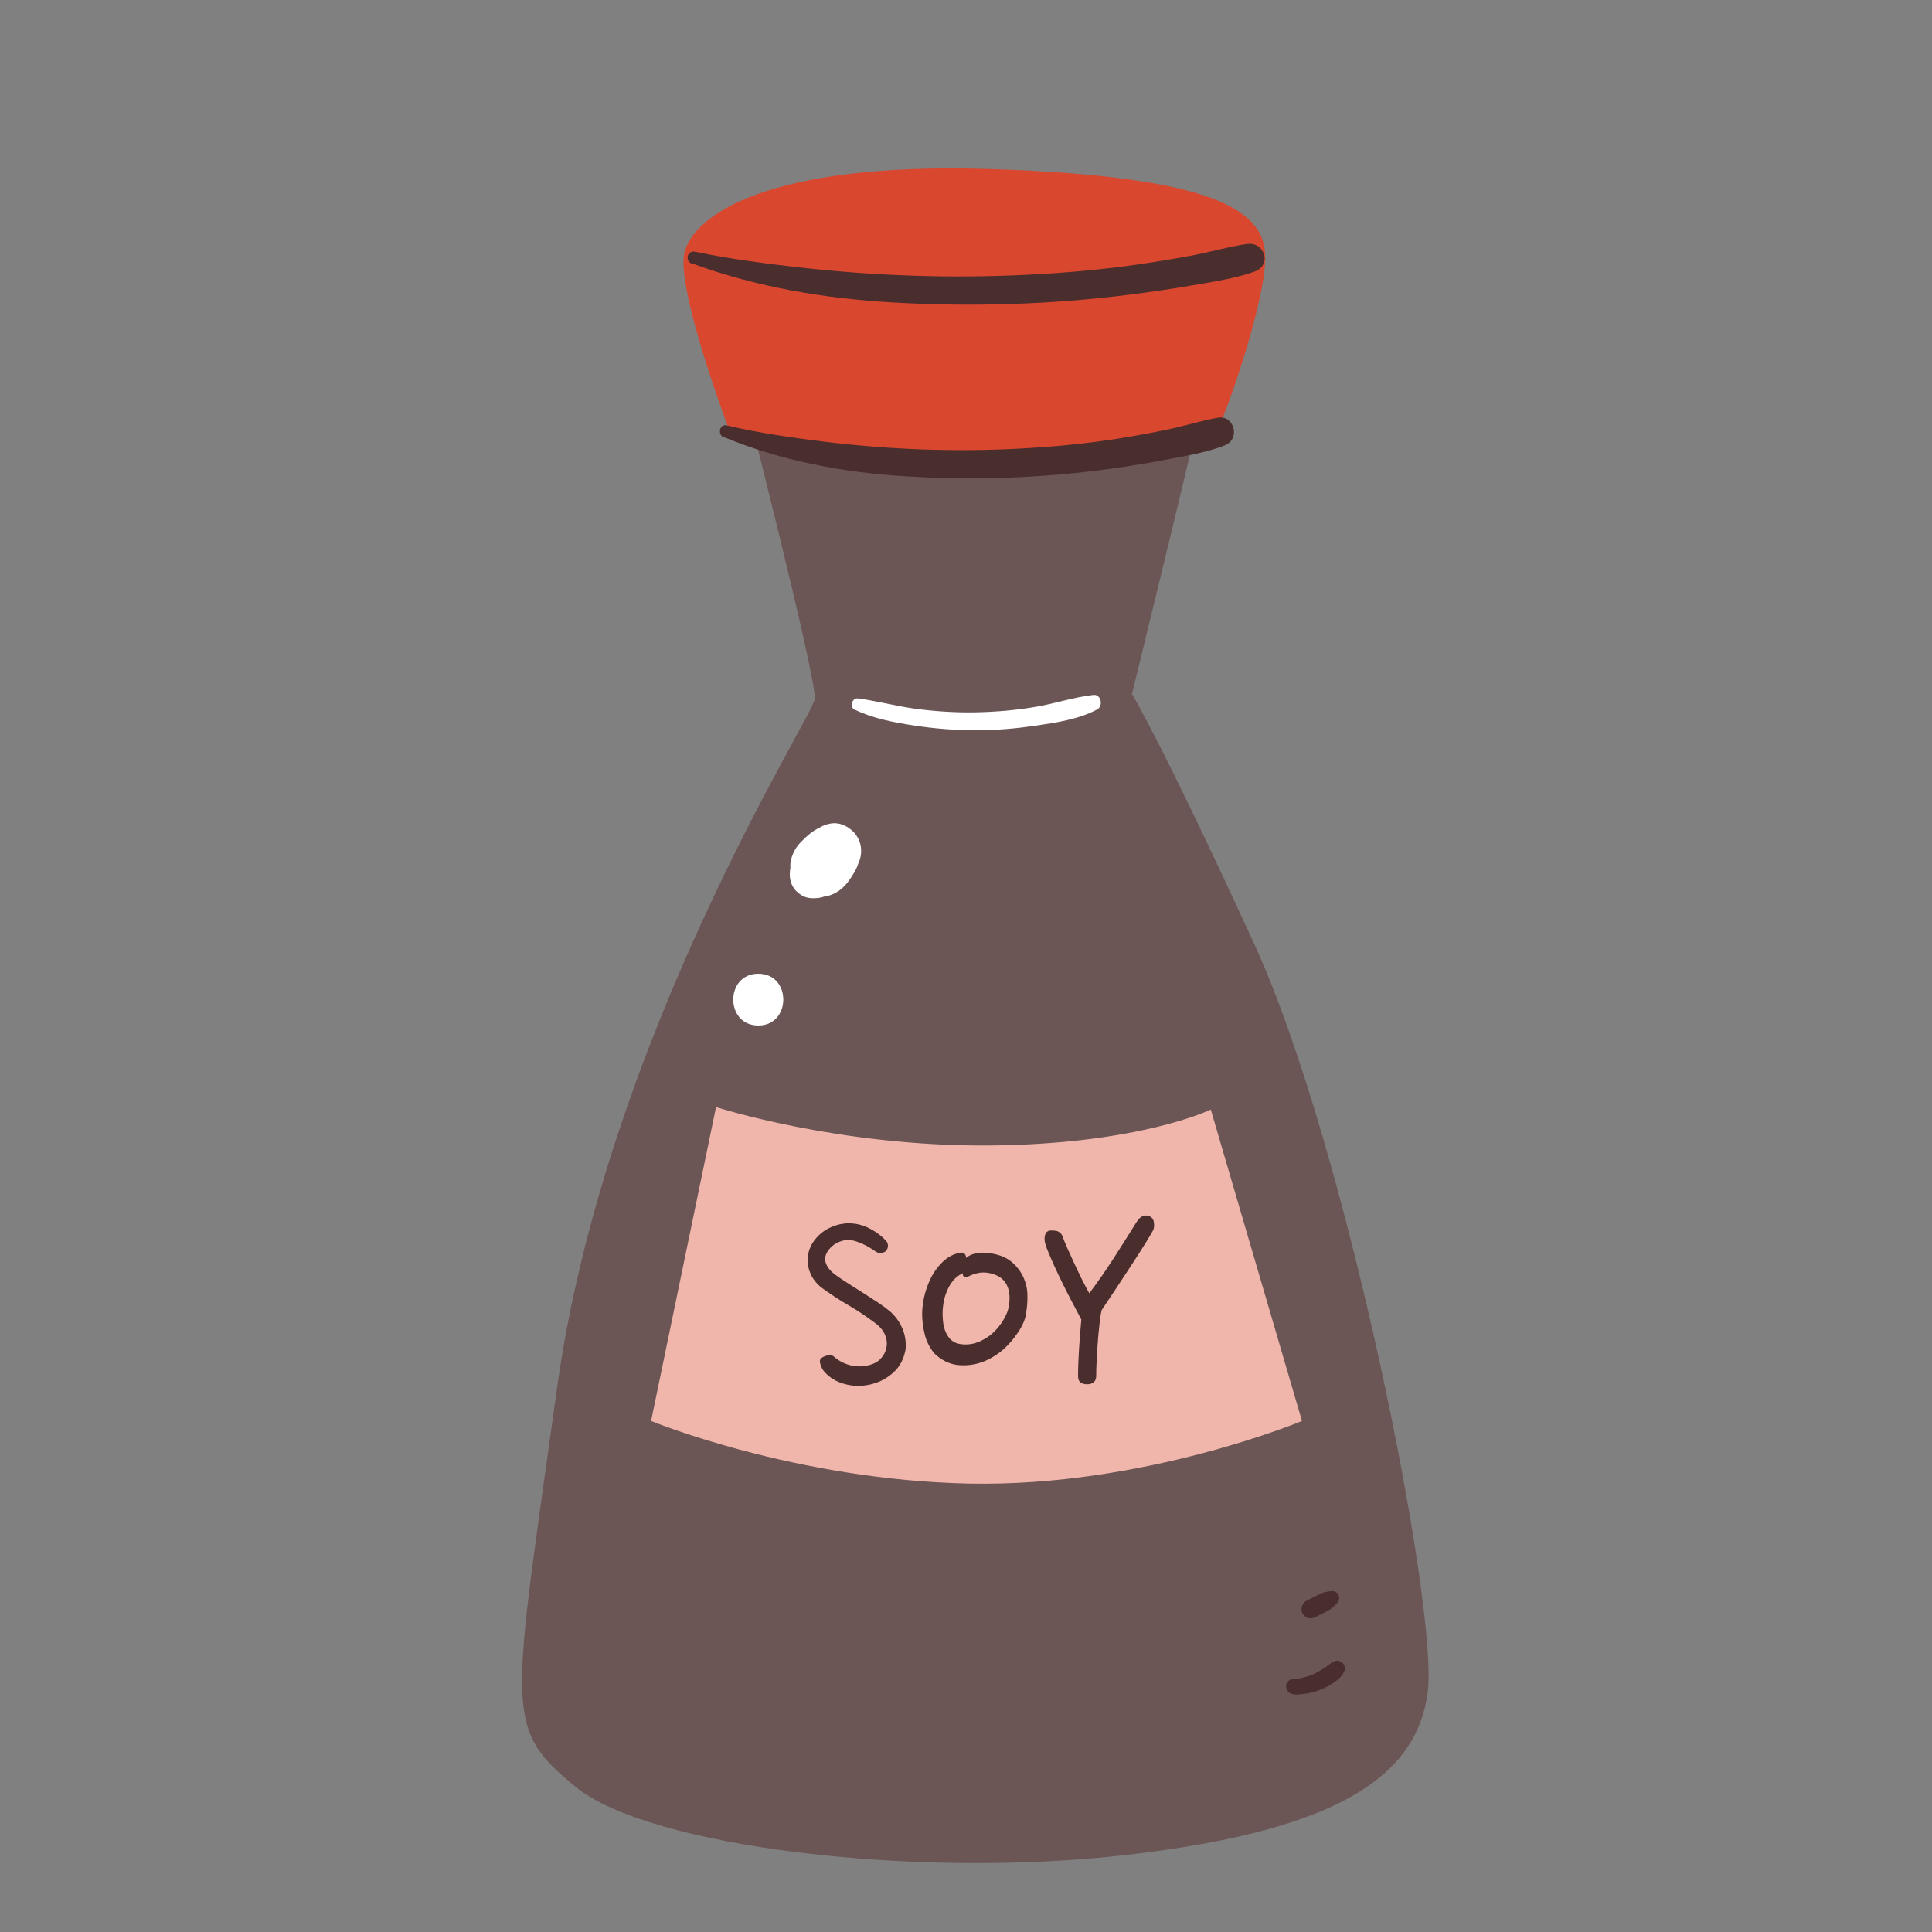 <?xml version="1.0" encoding="UTF-8"?>
<svg id="Capa_2" data-name="Capa 2" xmlns="http://www.w3.org/2000/svg" viewBox="0 0 100 100">
  <rect x="0" y="0" width="100" height="100" fill="#808080" stroke="none"/>
  <defs>
    <style>
      .cls-1 {
        fill: #fff;
      }

      .cls-2 {
        fill: none;
      }

      .cls-3 {
        fill: #4a2d2d;
      }

      .cls-4 {
        fill: #d9472e;
      }

      .cls-5 {
        fill: #6c5555;
      }

      .cls-6 {
        fill: #f0b5ab;
      }
    </style>
  </defs>
  <g id="COLOR">
    <g>
      <g>
        <g>
          <g>
            <path class="cls-5" d="M38.38,19.9s3.93,15.31,3.79,16.29-10.82,17.52-13.34,35.67c-2.33,16.82-2.81,17.55.98,20.64,3.79,3.09,17.55,4.77,28.5,3.51s15.02-4.07,15.59-8.42c.56-4.35-4.21-28.36-8.99-38.75-4.77-10.39-6.32-12.92-6.32-12.92,0,0,3.79-15.45,3.79-15.87s-24.01-.14-24.01-.14Z"/>
            <path class="cls-3" d="M66.98,87.71c.46,0,.93-.08,1.36-.25.23-.09.44-.2.65-.34.23-.15.44-.32.57-.57.19-.35-.19-.73-.54-.54-.04.02-.08.04-.12.07s-.08.06-.12.09c.07-.05,0,0-.01,0-.03.02-.06.04-.09.07.01-.01-.11.08-.06.04.04-.03-.02.01-.03.02-.02.01-.04.03-.06.04-.17.12-.35.22-.53.31-.02.01-.04.02-.07.03-.06.03.06-.02,0,0-.05.02-.09.04-.14.05-.1.03-.2.06-.29.09-.09.02-.19.04-.28.06-.08.01.03,0-.02,0-.02,0-.05,0-.07,0-.05,0-.11,0-.16.01-.21,0-.41.18-.4.4s.17.4.4.4h0Z"/>
            <path class="cls-3" d="M68.07,83.71l.57-.29c.12-.06.24-.13.34-.22.08-.07.15-.15.23-.22.11-.11.14-.31.06-.45-.03-.05-.08-.1-.13-.13-.09-.06-.19-.05-.28-.04-.11.02-.22.03-.32.06-.08.02-.16.06-.23.1-.05.02-.09.04-.14.06l-.57.29c-.1.05-.19.18-.22.29-.03.12-.02.27.05.37s.17.19.29.22c.13.03.25.01.37-.05h0Z"/>
            <path class="cls-1" d="M44.24,36.73c.95.46,2.02.66,3.06.82s2.13.25,3.2.25,2.08-.09,3.11-.24,2.23-.33,3.18-.84c.33-.18.2-.8-.2-.75-.99.11-1.96.44-2.95.61-1.04.18-2.09.27-3.14.29s-2.11-.05-3.16-.19c-.99-.14-1.95-.4-2.94-.53-.31-.04-.43.46-.16.59h0Z"/>
            <path class="cls-4" d="M37.77,22.33s-2.81-7.4-2.34-9.27,4.21-4.68,15.82-4.31,14.04,2.15,14.23,4.31-2.15,8.8-2.53,9.27-5.9,2.15-13.2,2.06c-7.3-.09-11.98-2.06-11.98-2.06Z"/>
            <path class="cls-3" d="M35.81,13.63c3.36,1.24,6.92,1.83,10.49,2.03,4.03.23,8.09.1,12.1-.4,1.11-.14,2.21-.3,3.31-.49s2.2-.35,3.22-.71c.92-.33.54-1.57-.4-1.43s-1.87.41-2.81.59-1.88.33-2.83.47c-1.96.28-3.93.45-5.9.54-3.78.18-7.59.05-11.35-.36-1.89-.21-3.79-.45-5.66-.84-.41-.09-.55.47-.17.62h0Z"/>
            <path class="cls-3" d="M37.46,22.62c2.99,1.24,6.17,1.83,9.34,2.03,3.59.23,7.21.1,10.78-.4.99-.14,1.97-.3,2.95-.49s1.96-.35,2.87-.71c.82-.33.48-1.57-.35-1.43s-1.67.41-2.51.59-1.68.33-2.52.47c-1.74.28-3.5.45-5.26.54-3.37.18-6.76.05-10.11-.36-1.69-.21-3.38-.45-5.04-.84-.36-.09-.49.47-.15.62h0Z"/>
          </g>
          <path class="cls-6" d="M37.06,57.3s6.33,2.05,14.13,1.99,11.48-1.86,11.48-1.86l4.72,16.12s-8.18,3.42-17.21,3.24c-9.04-.18-16.48-3.24-16.48-3.24l3.36-16.24Z"/>
          <g>
            <path class="cls-3" d="M45.86,64.74c-.04.05-.11.09-.22.11s-.22,0-.33-.08c-.08-.06-.18-.12-.29-.19-.11-.07-.23-.13-.36-.19s-.26-.11-.39-.15-.26-.06-.38-.06c-.15,0-.31.04-.48.11-.17.07-.31.17-.43.3-.23.25-.32.5-.25.74.07.24.24.46.52.66.18.13.38.27.59.4.21.14.42.27.63.4.21.13.4.26.59.38.19.12.35.23.49.32.18.12.35.25.52.39.16.14.3.3.42.48.12.18.22.38.29.6.07.22.11.48.11.76-.07.56-.29,1-.66,1.33s-.8.54-1.28.63c-.42.08-.84.07-1.25-.05-.41-.11-.76-.32-1.04-.64-.07-.08-.13-.19-.18-.33s-.06-.24-.02-.3c.06-.09.17-.15.32-.19s.27-.03.35.02c.23.21.51.37.82.46s.64.1.99.02c.26-.06.48-.17.64-.34.16-.17.26-.36.3-.57.05-.22.02-.45-.08-.69-.11-.24-.3-.45-.57-.64-.42-.31-.86-.61-1.33-.88-.47-.27-.95-.59-1.43-.94-.23-.2-.4-.42-.51-.67-.11-.24-.16-.48-.16-.71s.05-.47.15-.69c.1-.22.24-.41.42-.59.18-.18.39-.32.64-.43s.51-.18.8-.2c.4-.02.79.06,1.17.25.37.19.68.42.91.69.05.06.07.14.07.23,0,.09-.04.18-.1.26Z"/>
            <path class="cls-3" d="M53.12,68c-.06.28-.17.55-.33.81-.16.26-.34.5-.54.72-.2.22-.42.42-.66.58-.24.16-.48.29-.72.38-.44.16-.89.21-1.33.16-.44-.06-.83-.26-1.18-.6-.23-.28-.4-.6-.49-.96s-.14-.71-.14-1.08c0-.37.06-.73.15-1.07.1-.34.22-.65.37-.92.18-.32.4-.59.65-.8.25-.21.53-.34.83-.38.08-.02.15,0,.2.06.05.06.08.13.08.21.1-.1.26-.18.47-.23.21-.05.45-.06.71-.02.49.06.87.21,1.15.44.28.23.49.5.63.81.14.31.21.63.21.97,0,.34-.02.64-.08.92ZM49.82,65.91c-.2.09-.37.23-.51.4-.14.18-.25.38-.33.6-.09.22-.14.46-.17.72s-.03.51,0,.75c.03.35.14.64.32.87s.46.34.85.34c.22,0,.44-.04.66-.13s.42-.2.6-.34c.18-.14.35-.31.5-.51.15-.2.27-.4.36-.61.05-.11.09-.25.12-.42.03-.17.04-.34.03-.52-.01-.18-.05-.35-.12-.51-.07-.16-.18-.3-.33-.41-.21-.15-.47-.24-.76-.27-.29-.03-.6.04-.92.2-.06.04-.13.05-.2.02s-.1-.09-.08-.19Z"/>
            <path class="cls-3" d="M57.02,67.82c-.04.16-.08.4-.11.71s-.07.63-.09.97c-.03.34-.05.66-.06.98-.02.31-.02.56-.02.73,0,.29-.16.44-.49.44-.11,0-.22-.03-.31-.09-.1-.06-.14-.18-.14-.35,0-.42.02-.88.05-1.38.03-.5.07-1.01.12-1.53-.35-.65-.68-1.28-.99-1.91-.31-.63-.57-1.2-.78-1.73-.04-.09-.07-.19-.1-.3-.03-.11-.04-.2-.03-.3,0-.09.03-.17.07-.24.04-.07.11-.11.21-.13.11,0,.22,0,.33.02.11.03.2.09.28.2.08.21.18.46.3.73.12.27.25.55.38.83.13.28.26.55.39.81.13.26.25.48.35.66.46-.61.89-1.23,1.3-1.87s.79-1.24,1.15-1.82c.13-.2.27-.31.41-.33.14-.02.26.01.35.09.08.06.13.16.14.3.02.14,0,.27-.05.38-.17.3-.37.63-.6.99s-.46.72-.7,1.08c-.24.36-.47.72-.71,1.08-.23.35-.45.67-.64.96Z"/>
          </g>
        </g>
        <path class="cls-1" d="M42.15,43.04l-.15.12.65-.38c-.45.07-.9.5-1.22.83-.16.16-.28.35-.37.55s-.17.47-.15.7c.01.14.01,0,.03-.06-.05.14-.06.35-.06.5.01.39.17.72.48.95.33.26.66.27,1.06.22.2-.03.38-.12.55-.22l-.69.19c.23-.01.46-.03.68-.1.47-.16.78-.46,1.05-.86s.5-.79.49-1.29l-.2.74.09-.17c.34-.63.2-1.4-.37-1.84-.24-.19-.55-.32-.86-.31-.4.02-.69.17-1.01.42h0Z"/>
        <path class="cls-1" d="M39.25,53.08c1.72,0,1.73-2.68,0-2.68s-1.73,2.68,0,2.68h0Z"/>
      </g>
      <rect class="cls-2" width="100" height="100"/>
    </g>
  </g>
</svg>